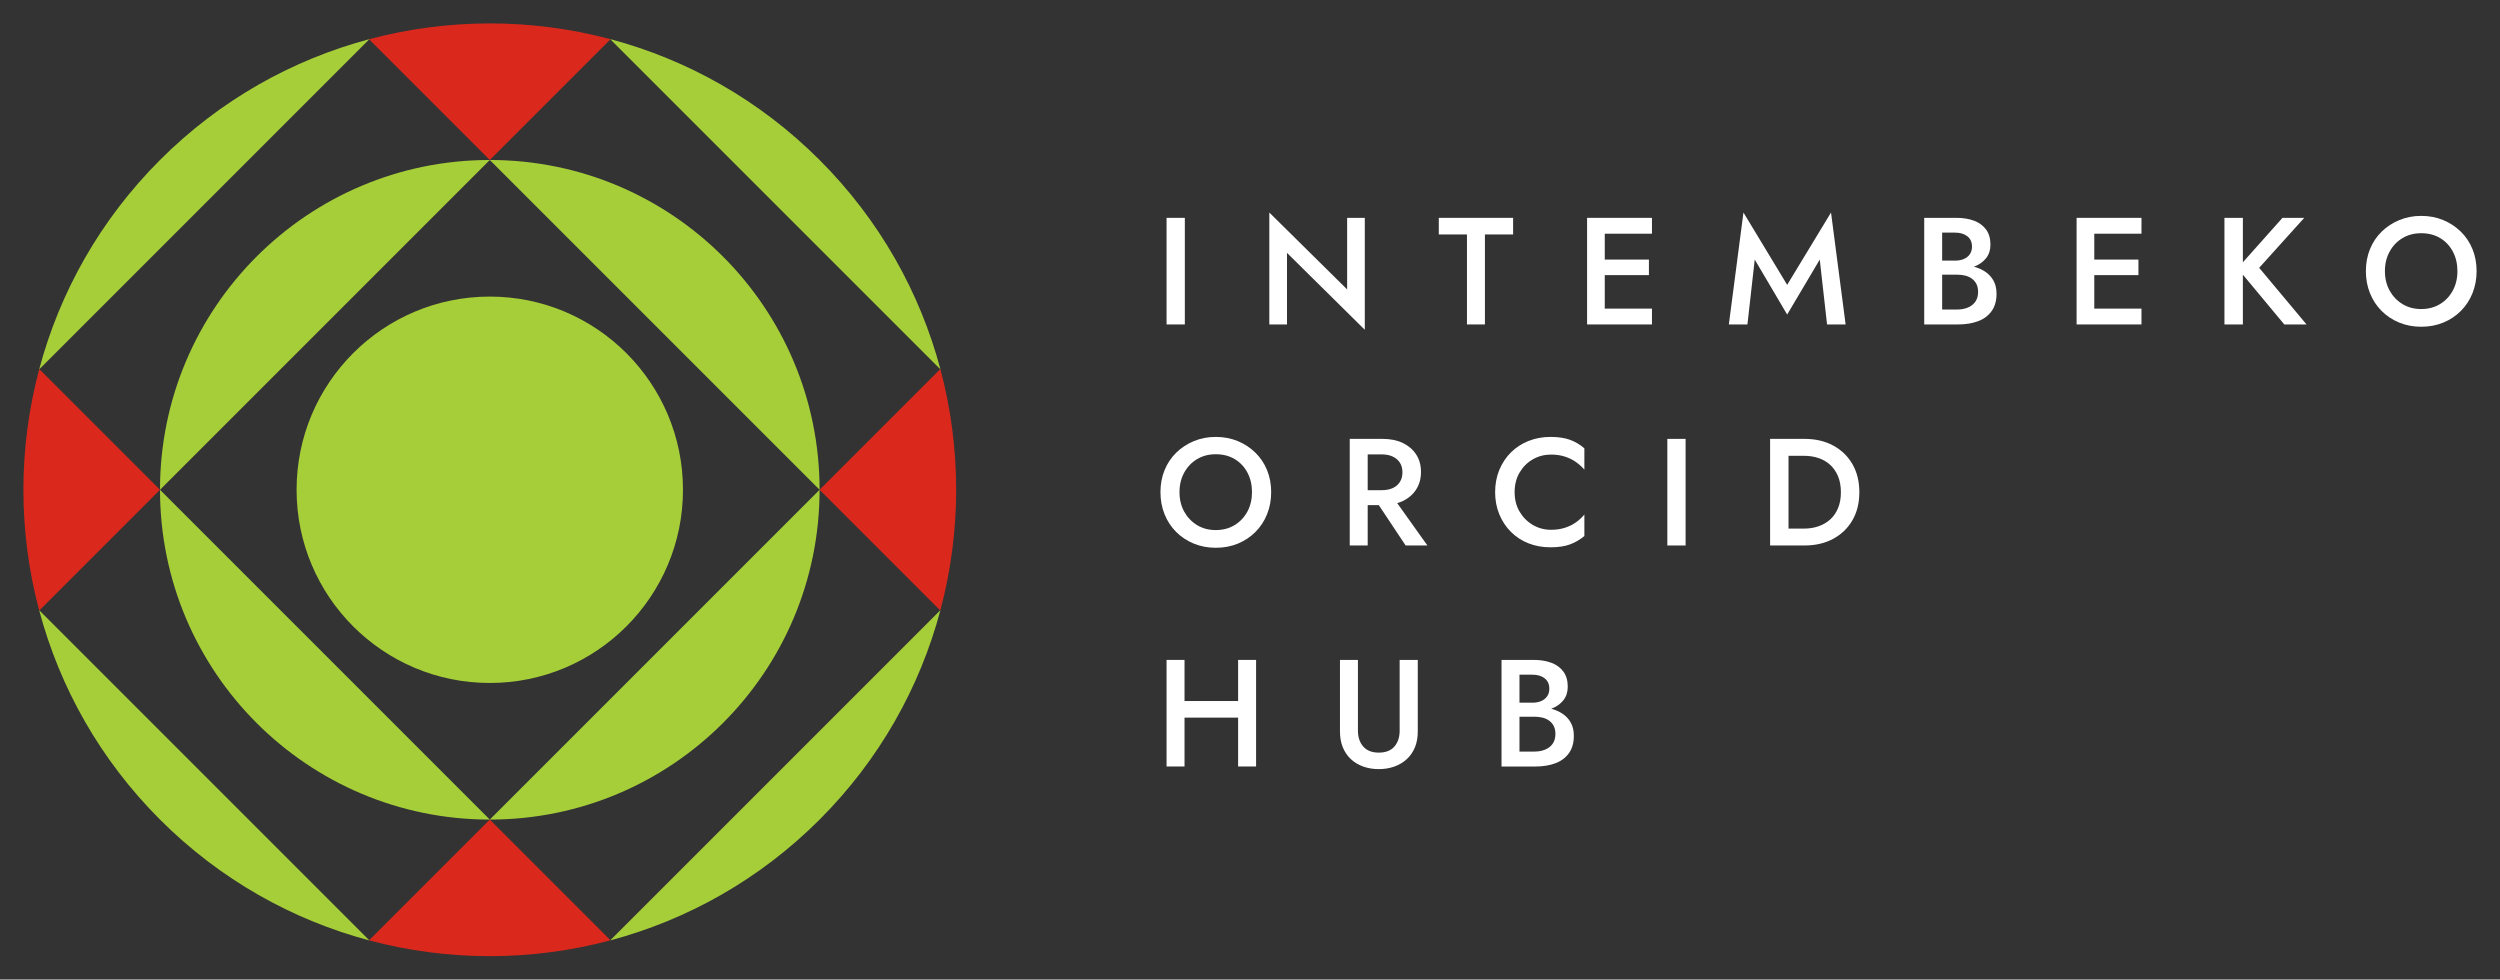 <?xml version="1.0" encoding="UTF-8" standalone="no"?>
<!-- Generator: Adobe Illustrator 24.1.0, SVG Export Plug-In . SVG Version: 6.00 Build 0)  -->

<svg
   xmlns:dc="http://purl.org/dc/elements/1.1/"
   xmlns:cc="http://creativecommons.org/ns#"
   xmlns:rdf="http://www.w3.org/1999/02/22-rdf-syntax-ns#"
   xmlns:svg="http://www.w3.org/2000/svg"
   xmlns="http://www.w3.org/2000/svg"
   xmlns:sodipodi="http://sodipodi.sourceforge.net/DTD/sodipodi-0.dtd"
   xmlns:inkscape="http://www.inkscape.org/namespaces/inkscape"
   version="1.1"
   id="Layer_1"
   x="0px"
   y="0px"
   viewBox="0 0 1067.842 418.408"
   xml:space="preserve"
   sodipodi:docname="Intembeko logo on charcoal.svg"
   width="1067.842"
   height="418.408"
   inkscape:version="0.92.4 (5da689c313, 2019-01-14)"><rect x="0" y="0" width="1067.842" height="418.408" fill="#333333" stroke="none"/><defs
   id="defs75" /><sodipodi:namedview
   pagecolor="#2b2b2b"
   bordercolor="#666666"
   borderopacity="1"
   objecttolerance="10"
   gridtolerance="10"
   guidetolerance="10"
   inkscape:pageopacity="0"
   inkscape:pageshadow="2"
   inkscape:window-width="1920"
   inkscape:window-height="1017"
   id="namedview73"
   showgrid="false"
   fit-margin-left="10"
   fit-margin-top="10"
   fit-margin-right="10"
   fit-margin-bottom="10"
   inkscape:zoom="0.1775"
   inkscape:cx="1.7675104"
   inkscape:cy="-372.38495"
   inkscape:window-x="1912"
   inkscape:window-y="-8"
   inkscape:window-maximized="1"
   inkscape:current-layer="Layer_1" />
<style
   type="text/css"
   id="style2">
	.st0{fill:#141313;}
	.st1{fill:#FFFFFF;}
	.st2{fill:#A6CE39;}
	.st3{fill:#DA291C;}
</style>

<g
   id="g70"
   transform="translate(-266.077,-290.797)">
	<g
   id="g40">
		<rect
   x="764.36"
   y="383.85"
   class="st1"
   width="7.8"
   height="45.53"
   id="rect6"
   style="fill:#ffffff" />
		<polygon
   class="st1"
   points="841.49,414.42 808.25,381.58 808.25,429.38 815.8,429.38 815.8,398.81 849.03,431.66 849.03,383.85 841.49,383.85 "
   id="polygon8"
   style="fill:#ffffff" />
		<polygon
   class="st1"
   points="880.64,390.94 892.67,390.94 892.67,429.38 900.34,429.38 900.34,390.94 912.38,390.94 912.38,383.85 880.64,383.85 "
   id="polygon10"
   style="fill:#ffffff" />
		<polygon
   class="st1"
   points="943.98,429.38 948.73,429.38 951.53,429.38 971.69,429.38 971.69,422.62 951.53,422.62 951.53,408.31 970.39,408.31 970.39,401.67 951.53,401.67 951.53,390.62 971.69,390.62 971.69,383.85 951.53,383.85 948.73,383.85 943.98,383.85 "
   id="polygon12"
   style="fill:#ffffff" />
		<polygon
   class="st1"
   points="1054.41,429.38 1048.17,381.58 1029.44,412.47 1010.77,381.58 1004.53,429.38 1012.47,429.38 1015.59,401.67 1029.44,425.15 1043.36,401.67 1046.48,429.38 "
   id="polygon14"
   style="fill:#ffffff" />
		<path
   class="st1"
   d="m 1113.99,406.81 c -1.4,-0.92 -3,-1.62 -4.79,-2.11 0.03,-0.01 0.07,-0.02 0.11,-0.03 2.17,-0.82 3.87,-2.03 5.11,-3.61 1.24,-1.58 1.85,-3.5 1.85,-5.76 0,-2.6 -0.62,-4.75 -1.85,-6.44 -1.24,-1.69 -2.94,-2.95 -5.11,-3.77 -2.17,-0.82 -4.7,-1.24 -7.61,-1.24 h -13.72 v 45.53 h 14.5 c 3.25,0 6.1,-0.47 8.55,-1.4 2.45,-0.93 4.37,-2.37 5.76,-4.32 1.39,-1.95 2.08,-4.42 2.08,-7.41 0,-2.17 -0.43,-4.03 -1.3,-5.59 -0.88,-1.57 -2.07,-2.85 -3.58,-3.85 z m -12.82,-16.65 c 2.17,0 3.91,0.52 5.24,1.56 1.32,1.04 1.98,2.51 1.98,4.42 0,1.26 -0.3,2.33 -0.91,3.22 -0.61,0.89 -1.45,1.57 -2.54,2.05 -1.08,0.48 -2.34,0.71 -3.77,0.71 h -5.53 v -11.97 h 5.53 z m 8.65,29.5 c -0.78,1.11 -1.84,1.94 -3.19,2.5 -1.34,0.56 -2.88,0.85 -4.62,0.85 h -6.37 v -14.89 h 6.37 c 1.3,0 2.49,0.14 3.58,0.42 1.08,0.28 2.04,0.74 2.86,1.37 0.82,0.63 1.45,1.4 1.89,2.31 0.43,0.91 0.65,1.99 0.65,3.25 0,1.68 -0.39,3.08 -1.17,4.19 z"
   id="path16"
   inkscape:connector-curvature="0"
   style="fill:#ffffff" />
		<polygon
   class="st1"
   points="1153.07,429.38 1157.82,429.38 1160.62,429.38 1180.78,429.38 1180.78,422.62 1160.62,422.62 1160.62,408.31 1179.48,408.31 1179.48,401.67 1160.62,401.67 1160.62,390.62 1180.78,390.62 1180.78,383.85 1160.62,383.85 1157.82,383.85 1153.07,383.85 "
   id="polygon18"
   style="fill:#ffffff" />
		<polygon
   class="st1"
   points="1224.09,402.83 1224.09,383.85 1216.22,383.85 1216.22,429.38 1224.09,429.38 1224.09,408.12 1241.78,429.38 1251.28,429.38 1231.05,405.19 1250.3,383.85 1241,383.85 "
   id="polygon20"
   style="fill:#ffffff" />
		<path
   class="st1"
   d="m 1322.16,397.19 c -1.17,-2.86 -2.83,-5.34 -4.98,-7.45 -2.15,-2.1 -4.65,-3.75 -7.51,-4.94 -2.86,-1.19 -6.01,-1.79 -9.43,-1.79 -3.34,0 -6.45,0.6 -9.33,1.79 -2.88,1.19 -5.4,2.84 -7.54,4.94 -2.15,2.1 -3.8,4.58 -4.98,7.45 -1.17,2.86 -1.76,6.01 -1.76,9.43 0,3.38 0.59,6.53 1.76,9.43 1.17,2.91 2.82,5.42 4.94,7.54 2.12,2.13 4.63,3.78 7.51,4.98 2.88,1.19 6.02,1.79 9.4,1.79 3.47,0 6.63,-0.6 9.5,-1.79 2.86,-1.19 5.35,-2.85 7.48,-4.98 2.12,-2.12 3.77,-4.64 4.94,-7.54 1.17,-2.9 1.76,-6.05 1.76,-9.43 0,-3.43 -0.59,-6.57 -1.76,-9.43 z m -8.42,17.75 c -1.32,2.43 -3.14,4.35 -5.46,5.75 -2.32,1.41 -5,2.11 -8.03,2.11 -2.99,0 -5.65,-0.7 -7.97,-2.11 -2.32,-1.41 -4.15,-3.33 -5.5,-5.75 -1.34,-2.43 -2.02,-5.2 -2.02,-8.33 0,-3.12 0.67,-5.91 2.02,-8.36 1.34,-2.45 3.18,-4.37 5.5,-5.76 2.32,-1.39 4.98,-2.08 7.97,-2.08 3.08,0 5.78,0.69 8.1,2.08 2.32,1.39 4.13,3.31 5.43,5.76 1.3,2.45 1.95,5.24 1.95,8.36 0,3.13 -0.67,5.9 -1.99,8.33 z"
   id="path22"
   inkscape:connector-curvature="0"
   style="fill:#ffffff" />
		<path
   class="st1"
   d="m 802.3,484.15 c -2.15,-2.1 -4.65,-3.75 -7.51,-4.94 -2.86,-1.19 -6,-1.79 -9.43,-1.79 -3.34,0 -6.45,0.6 -9.33,1.79 -2.88,1.19 -5.4,2.84 -7.54,4.94 -2.15,2.1 -3.8,4.58 -4.98,7.45 -1.17,2.86 -1.76,6.01 -1.76,9.43 0,3.38 0.59,6.53 1.76,9.43 1.17,2.91 2.82,5.42 4.94,7.54 2.12,2.13 4.63,3.78 7.51,4.98 2.88,1.19 6.02,1.79 9.4,1.79 3.47,0 6.63,-0.6 9.5,-1.79 2.86,-1.19 5.35,-2.85 7.48,-4.98 2.12,-2.12 3.77,-4.64 4.94,-7.54 1.17,-2.9 1.76,-6.05 1.76,-9.43 0,-3.42 -0.58,-6.57 -1.76,-9.43 -1.17,-2.87 -2.83,-5.35 -4.98,-7.45 z m -3.44,25.2 c -1.32,2.43 -3.14,4.35 -5.46,5.75 -2.32,1.41 -5,2.11 -8.03,2.11 -2.99,0 -5.65,-0.7 -7.97,-2.11 -2.32,-1.41 -4.15,-3.33 -5.5,-5.75 -1.34,-2.43 -2.02,-5.2 -2.02,-8.33 0,-3.12 0.67,-5.91 2.02,-8.36 1.34,-2.45 3.18,-4.37 5.5,-5.76 2.32,-1.39 4.98,-2.08 7.97,-2.08 3.08,0 5.78,0.69 8.1,2.08 2.32,1.39 4.13,3.31 5.43,5.76 1.3,2.45 1.95,5.24 1.95,8.36 -0.01,3.13 -0.67,5.9 -1.99,8.33 z"
   id="path24"
   inkscape:connector-curvature="0"
   style="fill:#ffffff" />
		<path
   class="st1"
   d="m 865.29,504.8 c 2.43,-1.17 4.33,-2.82 5.69,-4.94 1.37,-2.12 2.05,-4.62 2.05,-7.48 0,-2.86 -0.68,-5.34 -2.05,-7.45 -1.37,-2.1 -3.26,-3.74 -5.69,-4.91 -2.43,-1.17 -5.31,-1.76 -8.65,-1.76 h -6.37 -3.12 -4.55 v 45.53 h 7.67 v -17.23 h 4.74 l 11.46,17.23 h 9.3 L 862.88,505.7 c 0.84,-0.25 1.65,-0.54 2.41,-0.9 z m -15.02,-19.91 h 6.05 c 1.78,0 3.32,0.3 4.62,0.91 1.3,0.61 2.32,1.47 3.06,2.6 0.74,1.13 1.11,2.51 1.11,4.16 0,1.6 -0.37,2.98 -1.11,4.13 -0.74,1.15 -1.76,2.02 -3.06,2.6 -1.3,0.59 -2.84,0.88 -4.62,0.88 h -6.05 z"
   id="path26"
   inkscape:connector-curvature="0"
   style="fill:#ffffff" />
		<path
   class="st1"
   d="m 928.31,477.42 c -3.34,0 -6.45,0.58 -9.33,1.72 -2.88,1.15 -5.39,2.77 -7.51,4.88 -2.12,2.1 -3.78,4.6 -4.98,7.48 -1.19,2.88 -1.79,6.06 -1.79,9.53 0,3.43 0.6,6.58 1.79,9.46 1.19,2.88 2.85,5.39 4.98,7.51 2.12,2.13 4.63,3.75 7.51,4.88 2.88,1.13 5.99,1.69 9.33,1.69 3.34,0 6.12,-0.41 8.36,-1.24 2.23,-0.82 4.28,-2.02 6.15,-3.58 v -9.17 c -1.04,1.26 -2.25,2.37 -3.64,3.35 -1.39,0.98 -2.96,1.75 -4.72,2.31 -1.76,0.56 -3.72,0.85 -5.89,0.85 -2.77,0 -5.33,-0.67 -7.67,-2.02 -2.34,-1.34 -4.24,-3.22 -5.69,-5.63 -1.45,-2.41 -2.18,-5.21 -2.18,-8.42 0,-3.25 0.73,-6.08 2.18,-8.49 1.45,-2.41 3.35,-4.27 5.69,-5.59 2.34,-1.32 4.9,-1.98 7.67,-1.98 2.17,0 4.13,0.28 5.89,0.85 1.76,0.57 3.33,1.33 4.72,2.31 1.39,0.98 2.6,2.07 3.64,3.28 v -9.11 c -1.86,-1.6 -3.91,-2.82 -6.15,-3.64 -2.24,-0.82 -5.02,-1.23 -8.36,-1.23 z"
   id="path28"
   inkscape:connector-curvature="0"
   style="fill:#ffffff" />
		<rect
   x="978.26"
   y="478.26"
   class="st1"
   width="7.8"
   height="45.53"
   id="rect30"
   style="fill:#ffffff" />
		<path
   class="st1"
   d="m 1049.08,481.09 c -3.51,-1.89 -7.59,-2.83 -12.23,-2.83 h -6.83 -3.12 -4.75 v 45.53 h 4.75 3.12 6.83 c 4.64,0 8.71,-0.94 12.23,-2.83 3.52,-1.89 6.25,-4.53 8.23,-7.93 1.97,-3.4 2.96,-7.4 2.96,-12 0,-4.59 -0.99,-8.59 -2.96,-12 -1.98,-3.41 -4.72,-6.05 -8.23,-7.94 z m 2.11,26.7 c -0.8,1.95 -1.91,3.57 -3.32,4.85 -1.41,1.28 -3.07,2.25 -4.98,2.93 -1.91,0.67 -3.99,1.01 -6.24,1.01 h -6.63 v -31.09 h 6.63 c 2.25,0 4.33,0.33 6.24,0.98 1.91,0.65 3.57,1.63 4.98,2.93 1.41,1.3 2.51,2.93 3.32,4.88 0.8,1.95 1.2,4.21 1.2,6.76 0.01,2.54 -0.39,4.8 -1.2,6.75 z"
   id="path32"
   inkscape:connector-curvature="0"
   style="fill:#ffffff" />
		<polygon
   class="st1"
   points="772.03,572.67 764.36,572.67 764.36,618.19 772.03,618.19 772.03,597.32 794.92,597.32 794.92,618.19 802.6,618.19 802.6,572.67 794.92,572.67 794.92,590.23 772.03,590.23 "
   id="polygon34"
   style="fill:#ffffff" />
		<path
   class="st1"
   d="m 863.92,602.91 c 0,2.78 -0.75,5.03 -2.24,6.76 -1.5,1.73 -3.72,2.6 -6.67,2.6 -2.91,0 -5.12,-0.87 -6.63,-2.6 -1.52,-1.73 -2.28,-3.99 -2.28,-6.76 v -30.24 h -7.67 v 30.57 c 0,2.51 0.4,4.76 1.2,6.73 0.8,1.97 1.94,3.65 3.41,5.04 1.47,1.39 3.23,2.45 5.27,3.19 2.04,0.74 4.27,1.11 6.7,1.11 2.43,0 4.66,-0.37 6.7,-1.11 2.04,-0.74 3.8,-1.8 5.3,-3.19 1.5,-1.39 2.64,-3.07 3.45,-5.04 0.8,-1.97 1.2,-4.22 1.2,-6.73 v -30.57 h -7.74 z"
   id="path36"
   inkscape:connector-curvature="0"
   style="fill:#ffffff" />
		<path
   class="st1"
   d="m 933.45,595.63 c -1.4,-0.92 -3,-1.62 -4.79,-2.11 0.03,-0.01 0.07,-0.02 0.1,-0.03 2.17,-0.82 3.87,-2.03 5.11,-3.61 1.24,-1.58 1.85,-3.5 1.85,-5.76 0,-2.6 -0.62,-4.75 -1.85,-6.44 -1.24,-1.69 -2.94,-2.95 -5.11,-3.77 -2.17,-0.82 -4.7,-1.24 -7.61,-1.24 h -13.72 v 45.53 h 14.5 c 3.25,0 6.1,-0.47 8.55,-1.4 2.45,-0.93 4.37,-2.37 5.76,-4.32 1.39,-1.95 2.08,-4.42 2.08,-7.41 0,-2.17 -0.43,-4.03 -1.3,-5.59 -0.86,-1.58 -2.06,-2.86 -3.57,-3.85 z m -12.82,-16.65 c 2.17,0 3.91,0.52 5.24,1.56 1.32,1.04 1.98,2.51 1.98,4.42 0,1.26 -0.3,2.33 -0.91,3.22 -0.61,0.89 -1.45,1.57 -2.54,2.05 -1.08,0.48 -2.34,0.71 -3.77,0.71 h -5.53 v -11.97 h 5.53 z m 8.65,29.49 c -0.78,1.11 -1.84,1.94 -3.19,2.5 -1.34,0.56 -2.88,0.85 -4.62,0.85 h -6.37 v -14.89 h 6.37 c 1.3,0 2.49,0.14 3.58,0.42 1.08,0.28 2.04,0.74 2.86,1.37 0.82,0.63 1.45,1.4 1.89,2.31 0.43,0.91 0.65,1.99 0.65,3.25 0,1.69 -0.39,3.08 -1.17,4.19 z"
   id="path38"
   inkscape:connector-curvature="0"
   style="fill:#ffffff" />
	</g>
	<g
   id="g68">
		<path
   class="st2"
   d="m 526.93,307.56 -0.13,0.05 51.52,51.52 37.83,37.83 51.52,51.52 0.08,-0.02 c -8.73,-32.72 -25.92,-63.66 -51.6,-89.33 -25.64,-25.64 -56.53,-42.83 -89.22,-51.57 z"
   id="path42"
   inkscape:connector-curvature="0"
   style="fill:#a6ce39" />
		<path
   class="st3"
   d="m 282.83,551.59 0.06,-0.07 51.53,-51.52 -51.52,-51.52 -0.06,-0.02 c -9.01,33.75 -9.02,69.39 -0.01,103.13 z"
   id="path44"
   inkscape:connector-curvature="0"
   style="fill:#da291c" />
		<path
   class="st3"
   d="m 423.63,307.58 0.13,0.03 51.52,51.52 v 0 l 51.52,-51.52 0.13,-0.05 c -33.79,-9.03 -69.5,-9.01 -103.3,0.02 z"
   id="path46"
   inkscape:connector-curvature="0"
   style="fill:#da291c" />
		<path
   class="st2"
   d="m 334.42,359.13 c -25.67,25.67 -42.85,56.61 -51.58,89.33 l 0.06,0.02 51.52,-51.52 37.83,-37.83 51.52,-51.52 -0.13,-0.03 c -32.69,8.74 -63.58,25.91 -89.22,51.55 z"
   id="path48"
   inkscape:connector-curvature="0"
   style="fill:#a6ce39" />
		<path
   class="st3"
   d="m 475.28,640.87 -51.52,51.52 -0.04,0.07 c 33.73,9 69.36,8.99 103.09,-0.01 -0.01,-0.04 -0.01,-0.06 -0.01,-0.06 z"
   id="path50"
   inkscape:connector-curvature="0"
   style="fill:#da291c" />
		<path
   class="st3"
   d="m 667.75,448.46 -0.08,0.02 -51.52,51.52 51.52,51.52 0.06,0.03 c 9,-33.73 9.02,-69.36 0.02,-103.09 z"
   id="path52"
   inkscape:connector-curvature="0"
   style="fill:#da291c" />
		<path
   class="st2"
   d="m 667.73,551.55 -0.06,-0.03 -51.52,51.52 -37.83,37.83 -51.52,51.52 c 0,0 0,0.02 0.01,0.06 32.73,-8.73 63.67,-25.91 89.34,-51.58 25.67,-25.67 42.85,-56.6 51.58,-89.32 z"
   id="path54"
   inkscape:connector-curvature="0"
   style="fill:#a6ce39" />
		<path
   class="st2"
   d="m 372.25,640.87 -37.83,-37.83 -51.52,-51.52 -0.06,0.07 c 8.73,32.7 25.93,63.62 51.58,89.28 25.67,25.67 56.6,42.86 89.31,51.59 l 0.04,-0.07 z"
   id="path56"
   inkscape:connector-curvature="0"
   style="fill:#a6ce39" />
		<path
   class="st2"
   d="M 616.15,500 475.28,640.87 c 77.8,0 140.87,-63.07 140.87,-140.87 z"
   id="path58"
   inkscape:connector-curvature="0"
   style="fill:#a6ce39" />
		<path
   class="st2"
   d="m 334.42,500 c 0,0 0,0 0,0 L 475.29,359.13 c -77.8,0 -140.87,63.07 -140.87,140.87 z"
   id="path60"
   inkscape:connector-curvature="0"
   style="fill:#a6ce39" />
		<path
   class="st2"
   d="m 334.42,500 c 0,77.8 63.07,140.87 140.87,140.87 z"
   id="path62"
   inkscape:connector-curvature="0"
   style="fill:#a6ce39" />
		<path
   class="st2"
   d="M 475.28,359.13 616.15,500 c 0,-77.8 -63.07,-140.87 -140.87,-140.87 z"
   id="path64"
   inkscape:connector-curvature="0"
   style="fill:#a6ce39" />
		<circle
   class="st2"
   cx="475.28"
   cy="500"
   r="82.52"
   id="circle66"
   style="fill:#a6ce39" />
	</g>
</g>
</svg>